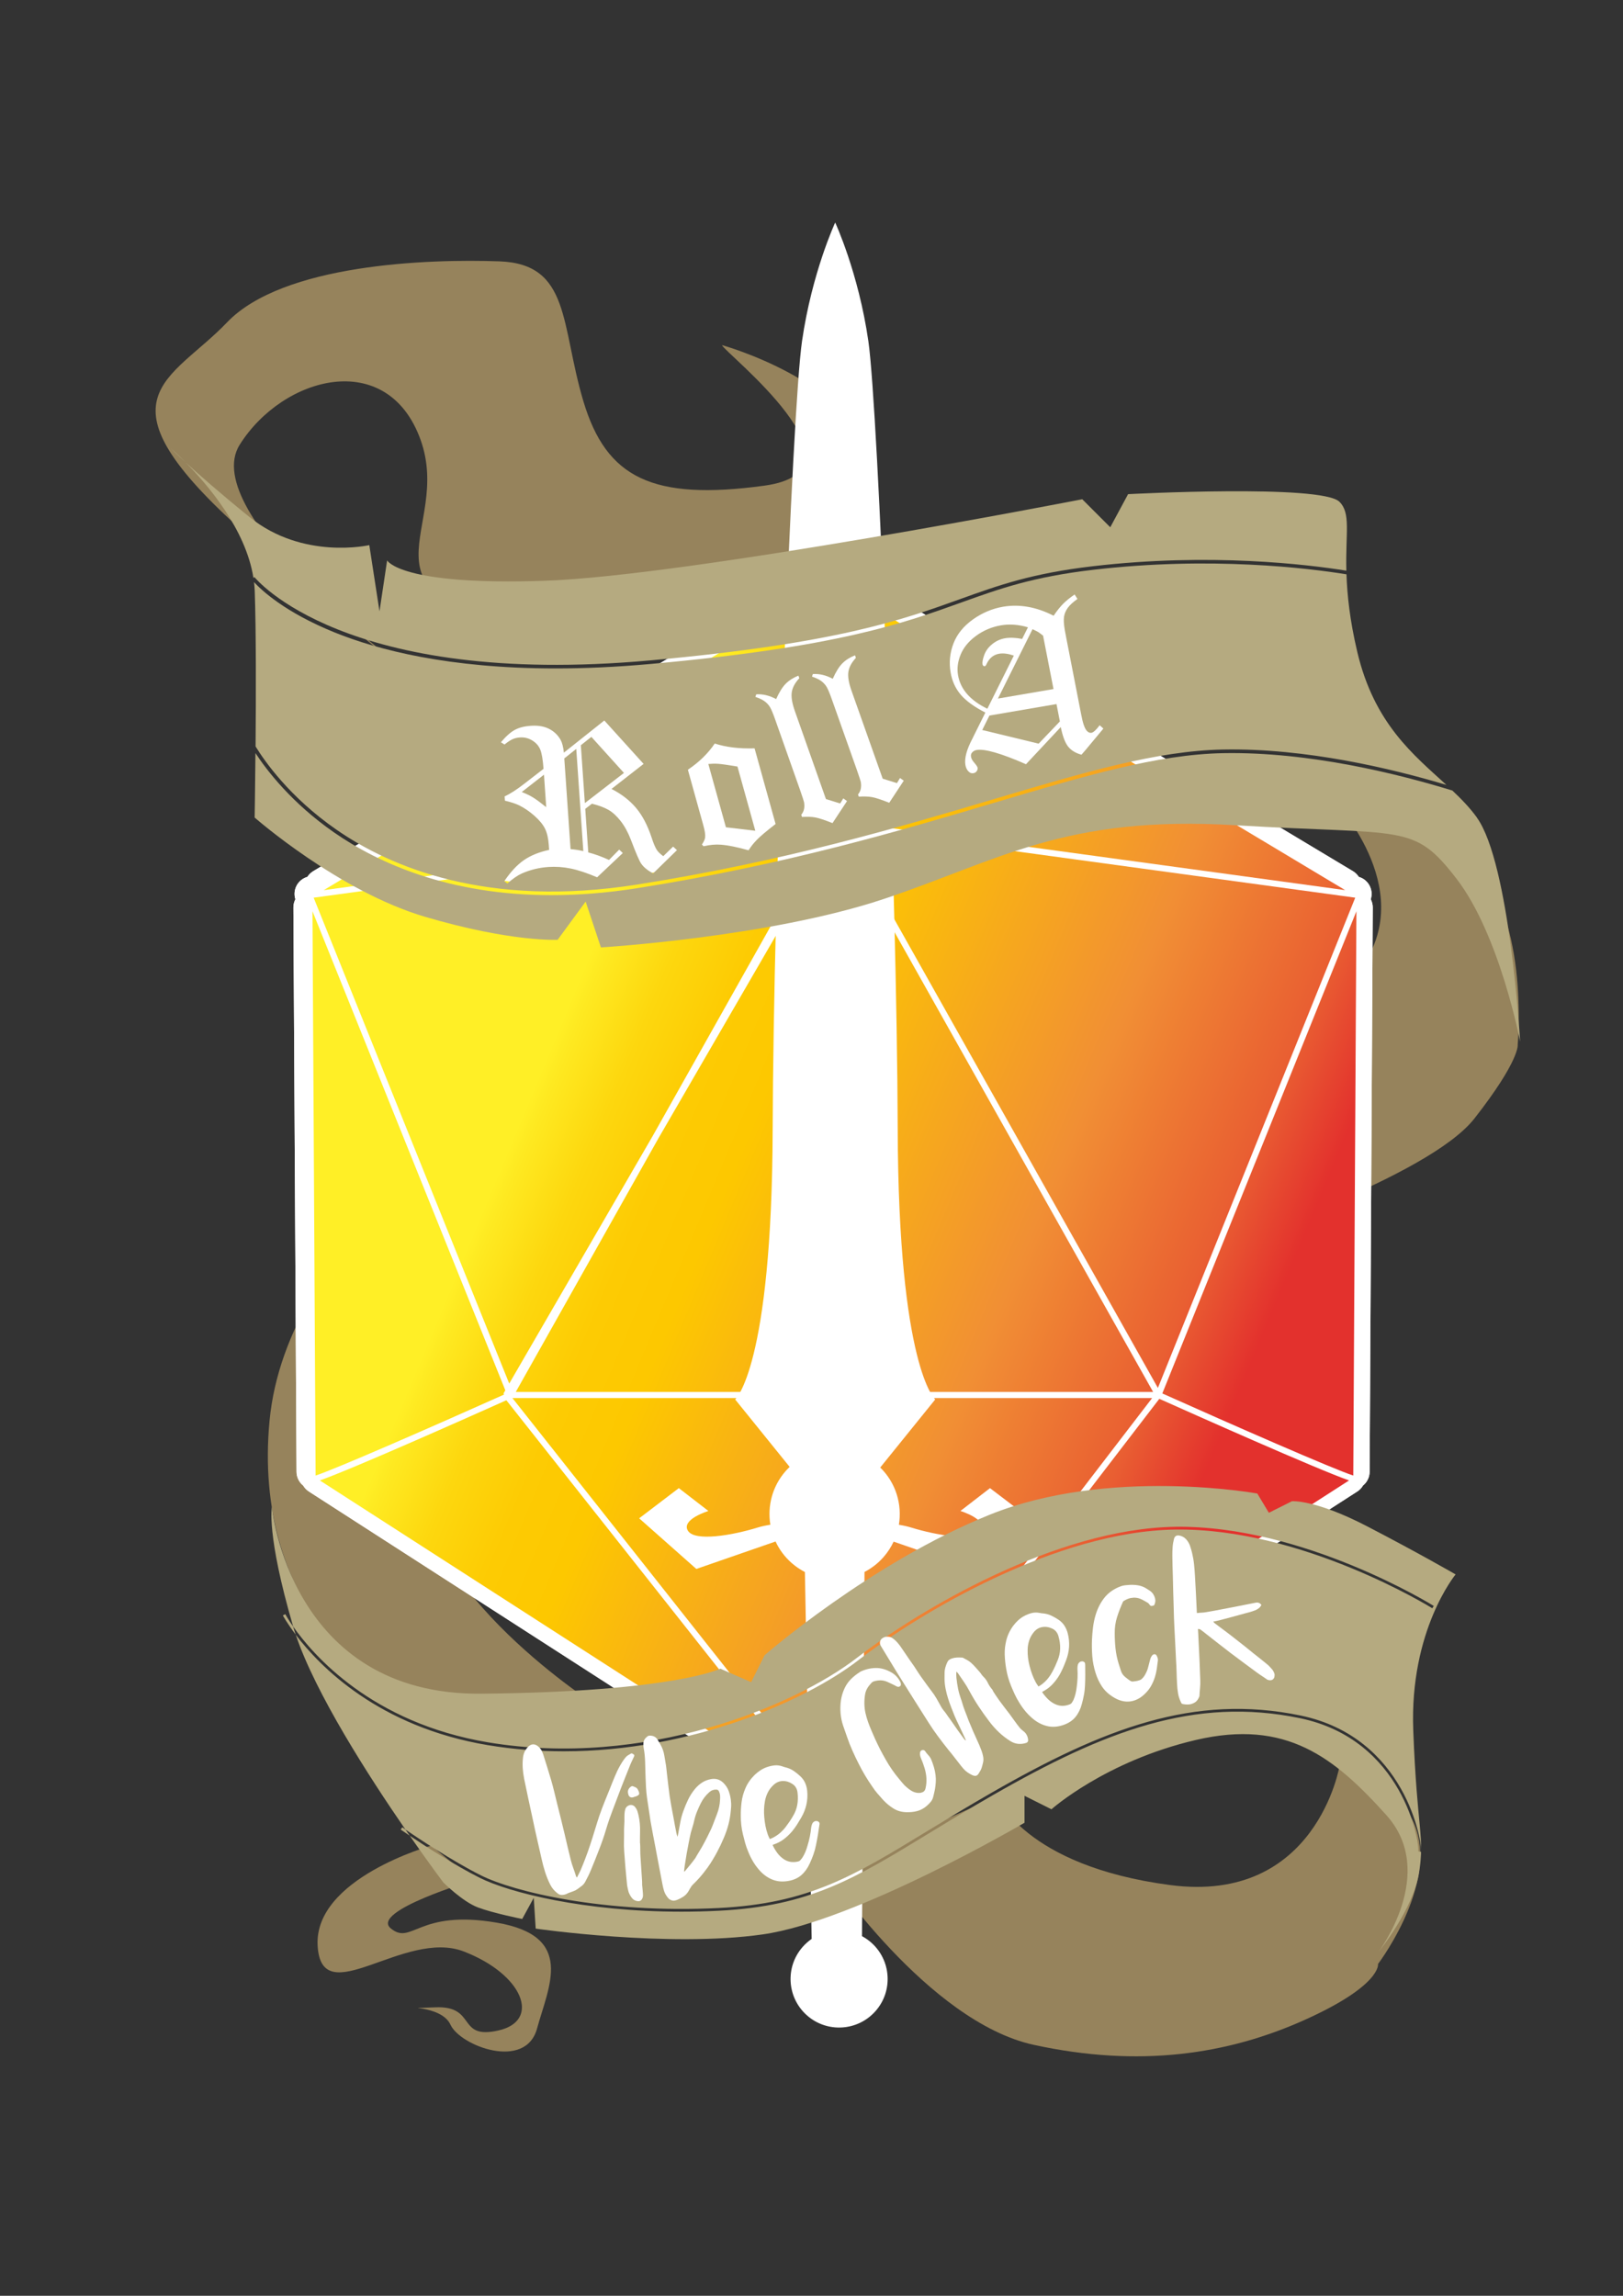 <?xml version="1.0" encoding="UTF-8"?>
<svg id="Ebene_1" data-name="Ebene 1" xmlns="http://www.w3.org/2000/svg" xmlns:xlink="http://www.w3.org/1999/xlink" viewBox="0 0 595.28 841.89">
  <rect x="0" y="0" width="595.28" height="841.89" fill="#333333" stroke="none"/>
  <defs>
    <style>
      .cls-1, .cls-2 {
        fill: #fff;
      }

      .cls-3 {
        fill: #96835c;
      }

      .cls-3, .cls-4, .cls-2, .cls-5 {
        stroke-width: 0px;
      }

      .cls-4 {
        fill: #b5aa80;
      }

      .cls-6 {
        clip-path: url(#clippath);
      }

      .cls-5 {
        fill: url(#Orange_Gelb);
      }
    </style>
    <clipPath id="clippath">
      <path class="cls-2" d="m306.52,668.37c-.67,0-1.32-.1-1.94-.3-.36.06-.72.09-1.09.09-1.21,0-2.43-.34-3.52-1.03l-186.68-120.18c-.88-.57-1.59-1.32-2.1-2.19-1.52-1.22-2.42-3.07-2.43-5.03l-1.15-206.93c0-1.09.26-2.12.73-3.03-.55-1.74-.35-3.64.57-5.23.85-1.46,2.23-2.52,3.83-2.98.53-.84,1.26-1.56,2.15-2.1l186.18-111.6c1.03-.62,2.18-.92,3.34-.92.38,0,.76.03,1.14.1.38-.07.76-.1,1.14-.1,1.16,0,2.31.31,3.34.92l186.18,111.6c.9.54,1.62,1.26,2.15,2.1,1.6.46,2.98,1.52,3.83,2.98.92,1.59,1.13,3.49.57,5.23.47.91.74,1.95.73,3.03l-1.15,206.93c-.01,1.96-.91,3.81-2.43,5.03-.51.87-1.22,1.63-2.1,2.19l-182.94,117.77c-.97.62-2.05.96-3.14,1.02l-.06.08c-1.22,1.59-3.1,2.53-5.11,2.54h-.05Z"/>
    </clipPath>
    <linearGradient id="Orange_Gelb" data-name="Orange, Gelb" x1="197.94" y1="393.9" x2="457.71" y2="502.6" gradientUnits="userSpaceOnUse">
      <stop offset="0" stop-color="#ffef26"/>
      <stop offset=".02" stop-color="#fee921"/>
      <stop offset=".1" stop-color="#fdd70e"/>
      <stop offset=".19" stop-color="#fdcb03"/>
      <stop offset=".28" stop-color="#fdc800"/>
      <stop offset=".67" stop-color="#f18f34"/>
      <stop offset=".89" stop-color="#e95f32"/>
      <stop offset="1" stop-color="#e3312d"/>
    </linearGradient>
  </defs>
  <path class="cls-3" d="m491.33,647.51s-8.47,50.82-62.12,43.76c-53.65-7.06-63.53-32.47-63.53-32.47l-62.12,27.53s36.77,55.06,75.59,63.53c38.82,8.47,71.23,3.53,99.46-9.18s26.82-20.47,26.82-20.47c0,0,26.82-35.29,9.88-57.18-16.94-21.88-24-15.53-24-15.53Z"/>
  <path class="cls-3" d="m216.74,624.1c-2.82-2.12-74.82-49.41-60-93.88s94.59-65.65,94.59-65.65l-68.47-57.88s-77.65,47.29-84,114.35,38.12,96.71,44.47,102.35c6.35,5.65,73.41.71,73.41.71Z"/>
  <path class="cls-3" d="m487.55,291.56s30.82,30.82,14.01,59.77c-16.81,28.95-100.87,41.09-100.87,41.09l49.5,63.51s73.78-24.28,90.59-45.76,15.88-27.08,15.88-27.08c0,0,4.67-50.43-18.68-68.18-23.35-17.74-50.43-23.35-50.43-23.35Z"/>
  <g>
    <path class="cls-1" d="m306.52,668.37c-.67,0-1.32-.1-1.94-.3-.36.06-.72.09-1.09.09-1.21,0-2.43-.34-3.52-1.03l-186.68-120.18c-.88-.57-1.59-1.32-2.1-2.19-1.52-1.22-2.42-3.07-2.43-5.03l-1.15-206.93c0-1.09.26-2.12.73-3.03-.55-1.74-.35-3.64.57-5.23.85-1.46,2.23-2.52,3.83-2.98.53-.84,1.26-1.56,2.15-2.1l186.18-111.6c1.03-.62,2.18-.92,3.34-.92.38,0,.76.03,1.14.1.38-.07.76-.1,1.14-.1,1.16,0,2.31.31,3.34.92l186.18,111.6c.9.54,1.62,1.26,2.15,2.1,1.6.46,2.98,1.52,3.83,2.98.92,1.59,1.13,3.49.57,5.23.47.91.74,1.95.73,3.03l-1.15,206.93c-.01,1.96-.91,3.81-2.43,5.03-.51.87-1.22,1.63-2.1,2.19l-182.94,117.77c-.97.62-2.05.96-3.14,1.02l-.06.08c-1.22,1.59-3.1,2.53-5.11,2.54h-.05Z"/>
    <g class="cls-6">
      <rect class="cls-2" x="107.61" y="206.92" width="0" height="461.45"/>
      <rect class="cls-2" x="107.61" y="206.92" width="1.99" height="461.45"/>
      <rect class="cls-2" x="109.6" y="206.92" width="1.99" height="461.45"/>
      <rect class="cls-2" x="111.58" y="206.92" width="1.99" height="461.45"/>
      <rect class="cls-2" x="113.57" y="206.92" width="1.99" height="461.45"/>
      <rect class="cls-2" x="115.56" y="206.92" width="1.99" height="461.45"/>
      <rect class="cls-2" x="117.54" y="206.92" width="1.99" height="461.45"/>
      <rect class="cls-2" x="119.53" y="206.92" width="1.99" height="461.45"/>
      <rect class="cls-2" x="121.51" y="206.92" width="1.99" height="461.45"/>
      <rect class="cls-2" x="123.5" y="206.92" width="1.99" height="461.45"/>
      <rect class="cls-2" x="125.49" y="206.92" width="1.99" height="461.45"/>
      <rect class="cls-2" x="127.47" y="206.92" width="1.99" height="461.45"/>
      <rect class="cls-2" x="129.46" y="206.92" width="1.99" height="461.45"/>
      <rect class="cls-2" x="131.44" y="206.92" width="1.99" height="461.45"/>
      <rect class="cls-2" x="133.43" y="206.92" width="1.99" height="461.45"/>
      <rect class="cls-2" x="135.41" y="206.92" width="1.99" height="461.45"/>
      <rect class="cls-2" x="137.4" y="206.92" width="1.99" height="461.45"/>
      <rect class="cls-2" x="139.39" y="206.92" width="1.99" height="461.45"/>
      <rect class="cls-2" x="141.37" y="206.92" width="1.99" height="461.45"/>
      <rect class="cls-2" x="143.36" y="206.92" width="1.99" height="461.45"/>
      <rect class="cls-2" x="145.34" y="206.92" width="1.99" height="461.45"/>
      <rect class="cls-2" x="147.33" y="206.92" width="1.99" height="461.45"/>
      <rect class="cls-2" x="149.31" y="206.92" width="1.99" height="461.45"/>
      <rect class="cls-2" x="151.3" y="206.92" width="1.99" height="461.45"/>
      <rect class="cls-2" x="153.29" y="206.92" width="1.99" height="461.45"/>
      <rect class="cls-2" x="155.27" y="206.92" width="1.99" height="461.45"/>
      <rect class="cls-2" x="157.26" y="206.92" width="1.99" height="461.45"/>
      <rect class="cls-2" x="159.24" y="206.92" width="1.99" height="461.45"/>
      <rect class="cls-2" x="161.23" y="206.92" width="1.99" height="461.45"/>
      <rect class="cls-2" x="163.22" y="206.92" width="1.99" height="461.45"/>
      <rect class="cls-2" x="165.2" y="206.92" width="1.99" height="461.45"/>
      <rect class="cls-2" x="167.19" y="206.92" width="1.99" height="461.45"/>
      <rect class="cls-2" x="169.17" y="206.92" width="1.99" height="461.45"/>
      <rect class="cls-2" x="171.16" y="206.92" width="1.99" height="461.45"/>
      <rect class="cls-2" x="173.14" y="206.92" width="1.99" height="461.45"/>
      <rect class="cls-2" x="175.13" y="206.92" width="1.99" height="461.45"/>
      <rect class="cls-2" x="177.12" y="206.92" width="1.99" height="461.45"/>
      <rect class="cls-2" x="179.1" y="206.92" width="1.99" height="461.45"/>
      <rect class="cls-2" x="181.09" y="206.92" width="1.99" height="461.45"/>
      <rect class="cls-2" x="183.07" y="206.92" width="1.99" height="461.45"/>
      <rect class="cls-2" x="185.06" y="206.92" width="1.99" height="461.45"/>
      <rect class="cls-2" x="187.04" y="206.92" width="1.99" height="461.45"/>
      <rect class="cls-2" x="189.03" y="206.92" width="1.99" height="461.45"/>
      <rect class="cls-2" x="191.02" y="206.92" width="1.99" height="461.45"/>
      <rect class="cls-2" x="193" y="206.92" width="1.99" height="461.45"/>
      <rect class="cls-2" x="194.99" y="206.92" width="1.99" height="461.45"/>
      <rect class="cls-2" x="196.97" y="206.92" width="1.99" height="461.45"/>
      <rect class="cls-2" x="198.96" y="206.92" width="1.99" height="461.45"/>
      <rect class="cls-2" x="200.94" y="206.92" width="1.99" height="461.45"/>
      <rect class="cls-2" x="202.93" y="206.92" width="1.99" height="461.45"/>
      <rect class="cls-2" x="204.92" y="206.92" width="1.99" height="461.45"/>
      <rect class="cls-2" x="206.9" y="206.92" width="1.99" height="461.45"/>
      <rect class="cls-2" x="208.89" y="206.92" width="1.99" height="461.45"/>
      <rect class="cls-2" x="210.87" y="206.92" width="1.99" height="461.45"/>
      <rect class="cls-2" x="212.86" y="206.92" width="1.99" height="461.45"/>
      <rect class="cls-2" x="214.85" y="206.92" width="1.99" height="461.45"/>
      <rect class="cls-2" x="216.83" y="206.92" width="1.99" height="461.45"/>
      <rect class="cls-2" x="218.82" y="206.92" width="2.02" height="461.45"/>
      <rect class="cls-2" x="220.84" y="206.92" width="2.02" height="461.45"/>
      <rect class="cls-2" x="222.86" y="206.92" width="2.02" height="461.45"/>
      <rect class="cls-2" x="224.87" y="206.92" width="2.02" height="461.45"/>
      <rect class="cls-2" x="226.89" y="206.92" width="2.02" height="461.45"/>
      <rect class="cls-2" x="228.91" y="206.92" width="2.02" height="461.45"/>
      <rect class="cls-2" x="230.93" y="206.92" width="2.02" height="461.45"/>
      <rect class="cls-2" x="232.95" y="206.92" width="2.02" height="461.45"/>
      <rect class="cls-2" x="234.97" y="206.92" width="2.02" height="461.45"/>
      <rect class="cls-2" x="236.99" y="206.92" width="2.02" height="461.45"/>
      <rect class="cls-2" x="239.01" y="206.92" width="2.02" height="461.45"/>
      <rect class="cls-2" x="241.03" y="206.92" width="2.02" height="461.45"/>
      <rect class="cls-2" x="243.05" y="206.92" width="2.02" height="461.45"/>
      <rect class="cls-2" x="245.07" y="206.92" width="2.02" height="461.45"/>
      <rect class="cls-2" x="247.09" y="206.92" width="2.02" height="461.45"/>
      <rect class="cls-2" x="249.11" y="206.92" width="2.02" height="461.45"/>
      <rect class="cls-2" x="251.12" y="206.92" width="2.02" height="461.45"/>
      <rect class="cls-2" x="253.14" y="206.92" width="2.02" height="461.45"/>
      <rect class="cls-2" x="255.16" y="206.92" width="2.02" height="461.45"/>
      <rect class="cls-2" x="257.18" y="206.92" width="2.02" height="461.45"/>
      <rect class="cls-2" x="259.2" y="206.92" width="2.02" height="461.45"/>
      <rect class="cls-2" x="261.22" y="206.92" width="2.02" height="461.45"/>
      <rect class="cls-2" x="263.24" y="206.92" width="2.02" height="461.45"/>
      <rect class="cls-2" x="265.26" y="206.92" width="2.02" height="461.45"/>
      <rect class="cls-2" x="267.28" y="206.92" width="2.02" height="461.45"/>
      <rect class="cls-2" x="269.3" y="206.92" width="2.02" height="461.45"/>
      <rect class="cls-2" x="271.32" y="206.92" width="2.02" height="461.45"/>
      <rect class="cls-2" x="273.34" y="206.92" width="2.02" height="461.45"/>
      <rect class="cls-2" x="275.36" y="206.92" width="2.02" height="461.45"/>
      <rect class="cls-2" x="277.37" y="206.92" width="2.02" height="461.45"/>
      <rect class="cls-2" x="279.39" y="206.92" width="2.02" height="461.45"/>
      <rect class="cls-2" x="281.41" y="206.92" width="2.02" height="461.45"/>
      <rect class="cls-2" x="283.43" y="206.92" width="2.02" height="461.45"/>
      <rect class="cls-2" x="285.45" y="206.92" width="2.02" height="461.45"/>
      <rect class="cls-2" x="287.47" y="206.92" width="2.02" height="461.45"/>
      <rect class="cls-2" x="289.49" y="206.92" width="2.02" height="461.45"/>
      <rect class="cls-2" x="291.51" y="206.92" width="2.02" height="461.45"/>
      <rect class="cls-2" x="293.53" y="206.92" width="2.02" height="461.45"/>
      <rect class="cls-2" x="295.55" y="206.92" width="2.02" height="461.45"/>
      <rect class="cls-2" x="297.57" y="206.92" width="2.02" height="461.45"/>
      <rect class="cls-2" x="299.59" y="206.92" width="2.02" height="461.45"/>
      <rect class="cls-2" x="301.6" y="206.92" width="2.02" height="461.45"/>
      <rect class="cls-2" x="303.62" y="206.92" width="2.02" height="461.45"/>
      <rect class="cls-2" x="305.64" y="206.92" width="2.02" height="461.45"/>
      <rect class="cls-2" x="307.66" y="206.92" width="2.02" height="461.45"/>
      <rect class="cls-2" x="309.68" y="206.92" width="2.02" height="461.45"/>
      <rect class="cls-2" x="311.7" y="206.92" width="2.02" height="461.45"/>
      <rect class="cls-2" x="313.72" y="206.92" width="2.02" height="461.45"/>
      <rect class="cls-2" x="315.74" y="206.92" width="2.02" height="461.45"/>
      <rect class="cls-2" x="317.76" y="206.92" width="2.02" height="461.45"/>
      <rect class="cls-2" x="319.78" y="206.92" width="2.02" height="461.45"/>
      <rect class="cls-2" x="321.8" y="206.92" width="2.02" height="461.45"/>
      <rect class="cls-2" x="323.82" y="206.92" width="2.02" height="461.45"/>
      <rect class="cls-2" x="325.84" y="206.92" width="2.02" height="461.45"/>
      <rect class="cls-2" x="327.85" y="206.92" width="2.02" height="461.45"/>
      <rect class="cls-2" x="329.87" y="206.92" width="2.02" height="461.45"/>
      <rect class="cls-2" x="331.89" y="206.92" width="2.02" height="461.45"/>
      <rect class="cls-2" x="333.91" y="206.92" width="2.02" height="461.45"/>
      <rect class="cls-2" x="335.93" y="206.92" width="2.02" height="461.45"/>
      <rect class="cls-2" x="337.95" y="206.92" width="2.02" height="461.45"/>
      <rect class="cls-2" x="339.97" y="206.92" width="2.02" height="461.45"/>
      <rect class="cls-2" x="341.99" y="206.92" width="2.02" height="461.45"/>
      <rect class="cls-2" x="344.01" y="206.92" width="2.02" height="461.45"/>
      <rect class="cls-2" x="346.03" y="206.92" width="2.02" height="461.45"/>
      <rect class="cls-2" x="348.05" y="206.92" width="2.02" height="461.45"/>
      <rect class="cls-2" x="350.07" y="206.92" width="2.02" height="461.45"/>
      <rect class="cls-2" x="352.09" y="206.92" width="2.02" height="461.45"/>
      <rect class="cls-2" x="354.1" y="206.92" width="2.02" height="461.45"/>
      <rect class="cls-2" x="356.12" y="206.92" width="2.02" height="461.45"/>
      <rect class="cls-2" x="358.14" y="206.92" width="2.02" height="461.45"/>
      <rect class="cls-2" x="360.16" y="206.92" width="2.02" height="461.45"/>
      <rect class="cls-2" x="362.18" y="206.92" width="2.02" height="461.45"/>
      <rect class="cls-2" x="364.2" y="206.92" width="2.02" height="461.45"/>
      <rect class="cls-2" x="366.22" y="206.92" width="2.02" height="461.45"/>
      <rect class="cls-2" x="368.24" y="206.92" width="2.02" height="461.45"/>
      <rect class="cls-2" x="370.26" y="206.92" width="2.02" height="461.45"/>
      <rect class="cls-2" x="372.28" y="206.92" width="1.58" height="461.45"/>
      <rect class="cls-2" x="373.85" y="206.92" width="1.58" height="461.45"/>
      <rect class="cls-2" x="375.43" y="206.92" width="1.58" height="461.45"/>
      <rect class="cls-2" x="377.01" y="206.92" width="1.58" height="461.45"/>
      <rect class="cls-2" x="378.59" y="206.92" width="1.58" height="461.45"/>
      <rect class="cls-2" x="380.16" y="206.92" width="1.58" height="461.45"/>
      <rect class="cls-2" x="381.74" y="206.92" width="1.58" height="461.45"/>
      <rect class="cls-2" x="383.32" y="206.92" width="1.58" height="461.45"/>
      <rect class="cls-2" x="384.89" y="206.92" width="1.58" height="461.45"/>
      <rect class="cls-2" x="386.47" y="206.92" width="1.58" height="461.45"/>
      <rect class="cls-2" x="388.05" y="206.92" width="1.58" height="461.45"/>
      <rect class="cls-2" x="389.63" y="206.92" width="1.58" height="461.45"/>
      <rect class="cls-2" x="391.2" y="206.92" width="1.58" height="461.45"/>
      <rect class="cls-2" x="392.78" y="206.92" width="1.58" height="461.45"/>
      <rect class="cls-2" x="394.36" y="206.92" width="1.58" height="461.45"/>
      <rect class="cls-2" x="395.93" y="206.92" width="1.58" height="461.45"/>
      <rect class="cls-2" x="397.51" y="206.92" width="1.58" height="461.45"/>
      <rect class="cls-2" x="399.09" y="206.92" width="1.58" height="461.45"/>
      <rect class="cls-2" x="400.66" y="206.92" width="1.58" height="461.45"/>
      <rect class="cls-2" x="402.24" y="206.92" width="1.58" height="461.45"/>
      <rect class="cls-2" x="403.82" y="206.92" width="1.58" height="461.45"/>
      <rect class="cls-2" x="405.4" y="206.92" width="1.58" height="461.45"/>
      <rect class="cls-2" x="406.97" y="206.92" width="1.58" height="461.45"/>
      <rect class="cls-2" x="408.55" y="206.92" width="1.58" height="461.45"/>
      <rect class="cls-2" x="410.13" y="206.92" width="1.58" height="461.45"/>
      <rect class="cls-2" x="411.7" y="206.92" width="1.58" height="461.45"/>
      <rect class="cls-2" x="413.28" y="206.92" width="1.58" height="461.45"/>
      <rect class="cls-2" x="414.86" y="206.92" width="1.58" height="461.45"/>
      <rect class="cls-2" x="416.44" y="206.92" width="1.58" height="461.45"/>
      <rect class="cls-2" x="418.01" y="206.92" width="1.58" height="461.45"/>
      <rect class="cls-2" x="419.59" y="206.92" width="1.58" height="461.45"/>
      <rect class="cls-2" x="421.17" y="206.92" width="1.58" height="461.45"/>
      <rect class="cls-2" x="422.74" y="206.92" width="1.58" height="461.45"/>
      <rect class="cls-2" x="424.32" y="206.92" width="1.58" height="461.45"/>
      <rect class="cls-2" x="425.9" y="206.92" width="1.58" height="461.45"/>
      <rect class="cls-2" x="427.47" y="206.92" width="1.58" height="461.45"/>
      <rect class="cls-2" x="429.05" y="206.92" width="1.58" height="461.45"/>
      <rect class="cls-2" x="430.63" y="206.92" width="1.58" height="461.45"/>
      <rect class="cls-2" x="432.21" y="206.92" width="1.58" height="461.45"/>
      <rect class="cls-2" x="433.78" y="206.92" width="1.58" height="461.45"/>
      <rect class="cls-2" x="435.36" y="206.92" width="1.58" height="461.45"/>
      <rect class="cls-2" x="436.94" y="206.92" width="1.58" height="461.45"/>
      <rect class="cls-2" x="438.51" y="206.92" width="1.58" height="461.45"/>
      <rect class="cls-2" x="440.09" y="206.92" width="1.58" height="461.45"/>
      <rect class="cls-2" x="441.67" y="206.92" width="1.58" height="461.45"/>
      <rect class="cls-2" x="443.25" y="206.92" width="1.58" height="461.45"/>
      <rect class="cls-2" x="444.82" y="206.92" width="1.58" height="461.45"/>
      <rect class="cls-2" x="446.4" y="206.92" width="1.58" height="461.45"/>
      <rect class="cls-2" x="447.98" y="206.92" width="1.58" height="461.45"/>
      <rect class="cls-2" x="449.55" y="206.92" width="1.58" height="461.45"/>
      <rect class="cls-2" x="451.13" y="206.92" width="1.58" height="461.45"/>
      <rect class="cls-2" x="452.71" y="206.92" width="1.58" height="461.45"/>
      <rect class="cls-2" x="454.29" y="206.92" width="1.58" height="461.45"/>
      <rect class="cls-2" x="455.86" y="206.92" width="1.58" height="461.45"/>
      <rect class="cls-2" x="457.44" y="206.92" width="1.58" height="461.45"/>
      <rect class="cls-2" x="459.02" y="206.92" width=".99" height="461.45"/>
      <rect class="cls-2" x="460" y="206.92" width=".99" height="461.45"/>
      <rect class="cls-2" x="460.99" y="206.92" width=".99" height="461.45"/>
      <rect class="cls-2" x="461.98" y="206.92" width=".99" height="461.45"/>
      <rect class="cls-2" x="462.97" y="206.92" width=".99" height="461.45"/>
      <rect class="cls-2" x="463.96" y="206.92" width=".99" height="461.45"/>
      <rect class="cls-2" x="464.95" y="206.92" width=".99" height="461.45"/>
      <rect class="cls-2" x="465.94" y="206.92" width=".99" height="461.45"/>
      <rect class="cls-2" x="466.92" y="206.92" width=".99" height="461.45"/>
      <rect class="cls-2" x="467.91" y="206.92" width=".99" height="461.45"/>
      <rect class="cls-2" x="468.9" y="206.92" width=".99" height="461.45"/>
      <rect class="cls-2" x="469.89" y="206.92" width=".99" height="461.45"/>
      <rect class="cls-2" x="470.88" y="206.92" width=".99" height="461.45"/>
      <rect class="cls-2" x="471.87" y="206.92" width=".99" height="461.45"/>
      <rect class="cls-2" x="472.85" y="206.92" width=".99" height="461.45"/>
      <rect class="cls-2" x="473.84" y="206.92" width=".99" height="461.45"/>
      <rect class="cls-2" x="474.83" y="206.92" width=".99" height="461.45"/>
      <rect class="cls-2" x="475.82" y="206.92" width=".99" height="461.45"/>
      <rect class="cls-2" x="476.81" y="206.92" width=".99" height="461.45"/>
      <rect class="cls-2" x="477.8" y="206.92" width=".99" height="461.45"/>
      <rect class="cls-2" x="478.79" y="206.92" width=".99" height="461.45"/>
      <rect class="cls-2" x="479.77" y="206.92" width=".99" height="461.45"/>
      <rect class="cls-2" x="480.76" y="206.92" width=".99" height="461.45"/>
      <rect class="cls-2" x="481.75" y="206.92" width=".99" height="461.45"/>
      <rect class="cls-2" x="482.74" y="206.92" width=".99" height="461.45"/>
      <rect class="cls-2" x="483.73" y="206.92" width=".99" height="461.45"/>
      <rect class="cls-2" x="484.72" y="206.92" width=".99" height="461.45"/>
      <rect class="cls-2" x="485.71" y="206.92" width=".99" height="461.45"/>
      <rect class="cls-2" x="486.69" y="206.92" width=".99" height="461.45"/>
      <rect class="cls-2" x="487.68" y="206.92" width=".99" height="461.45"/>
      <rect class="cls-2" x="488.67" y="206.92" width=".99" height="461.45"/>
      <rect class="cls-2" x="489.66" y="206.92" width=".99" height="461.45"/>
      <rect class="cls-2" x="490.65" y="206.92" width=".99" height="461.45"/>
      <rect class="cls-2" x="491.64" y="206.92" width=".99" height="461.45"/>
      <rect class="cls-2" x="492.62" y="206.92" width=".99" height="461.45"/>
      <rect class="cls-2" x="493.61" y="206.92" width=".99" height="461.45"/>
      <rect class="cls-2" x="494.6" y="206.92" width=".99" height="461.45"/>
      <rect class="cls-2" x="495.59" y="206.92" width=".99" height="461.45"/>
      <rect class="cls-2" x="496.58" y="206.92" width=".99" height="461.45"/>
      <rect class="cls-2" x="497.57" y="206.92" width=".99" height="461.45"/>
      <rect class="cls-2" x="498.56" y="206.92" width=".99" height="461.45"/>
      <rect class="cls-2" x="499.54" y="206.92" width=".99" height="461.45"/>
      <rect class="cls-2" x="500.53" y="206.92" width=".99" height="461.45"/>
      <rect class="cls-2" x="501.52" y="206.92" width=".99" height="461.45"/>
      <rect class="cls-2" x="502.51" y="206.92" width=".99" height="461.45"/>
      <rect class="cls-2" x="503.5" y="206.92" width="0" height="461.45"/>
    </g>
  </g>
  <path class="cls-3" d="m264.81,126.57c.93,2.8,56.62,45.93,15.53,51.53-41.09,5.6-57.94-2.87-66.35-30.89-8.41-28.02-4.67-50.43-30.82-51.37s-79.38.93-99.93,22.41c-20.55,21.48-48.56,27.08,3.74,74.71,52.3,47.63,63.51,54.17,63.51,54.17,0,0-78.45-58.84-62.57-84.05,15.88-25.22,54.17-35.49,66.31-1.87s-28.02,56.97,42.03,69.11c70.05,12.14,127.46-34.45,121.86-62.47-5.6-28.02-53.29-41.29-53.29-41.29Z"/>
  <path class="cls-5" d="m115.76,541.09l-1.15-206.93,36.55,90.79,34.18,84.89-.68,1.17.22.39c-25.44,11.39-61.8,27.33-69.12,29.7Zm306.82-28.4h-234.63l119.06,150.58,115.56-150.58Zm-115.56-208.33l-65.56,113.13-52.29,92.95h233.77l-115.92-206.08Zm40.97,68.25l76.7,136.36,72.38-179.78-102.62-14.02-85.33-11.66,38.87,69.1Zm-161.22,134.76l52.74-91,63.48-112.86-85.33,11.66-102.62,14.02,71.73,178.17Zm238.44,5.59l-113.35,147.7,182.94-117.77c-11.9-4.17-57.74-24.63-69.59-29.93Zm-307.9,29.93l186.68,120.18-118.27-149.58c-13.44,6.02-56.88,25.37-68.41,29.4Zm251.54-233.48l124.52,17.01-186.18-111.6c.11,12.58.85,77.54.95,86.29l60.7,8.29Zm92.1,115.54l-34.64,86.04c25.47,11.41,62.63,27.72,70.04,30.11l1.15-206.93-36.55,90.79Zm-217.69-115.54l60.7-8.29c.1-8.75.84-73.71.95-86.29l-186.18,111.6,124.52-17.01Z"/>
  <path class="cls-2" d="m324.05,571c1.54-1.75,2.77-3.66,3.71-5.67l28.93,10.02,20.97-18.57-14.55-11.07-10.85,8.38s10.04,3.05,7.54,7.21c-2.5,4.16-16.51,1.67-25.61-1.14-1.35-.42-2.88-.75-4.5-1.01,1.24-7.47-1.09-15.38-6.84-21l20.17-24.96s-13.5-11.52-13.76-99.24c-.26-87.72-7.13-263.67-10.76-288.82s-12.17-43.52-12.17-43.52c0,0-8.54,18.36-12.17,43.52-3.63,25.16-10.5,201.11-10.76,288.82-.26,87.72-13.76,99.24-13.76,99.24l19.99,24.74c-.5.48-.98.97-1.45,1.5-4.93,5.6-6.76,12.87-5.63,19.7-1.68.26-3.26.6-4.65,1.03-9.1,2.81-23.11,5.3-25.61,1.14-2.5-4.16,7.54-7.21,7.54-7.21l-10.85-8.38-14.55,11.07,20.97,18.57,29.06-10.07c1.35,2.92,3.31,5.61,5.88,7.87,1.52,1.34,3.16,2.44,4.88,3.33l2.48,134.54c-1.19.82-2.3,1.79-3.3,2.93-6.5,7.38-5.78,18.63,1.6,25.13,7.38,6.5,18.63,5.78,25.13-1.6,6.5-7.38,5.78-18.63-1.6-25.13-1.05-.93-2.19-1.7-3.37-2.34l.92-133.56c2.57-1.33,4.94-3.14,6.97-5.44Z"/>
  <path class="cls-3" d="m158.15,676.81s-43.06,12-41.65,36.71c1.41,24.71,31.76-6.35,53.65,2.12s28.24,25.41,12.71,28.94-7.76-9.18-23.29-8.47c-15.53.71,2.12-1.41,5.65,6.35s27.53,16.94,31.76,1.41c4.24-15.53,14.12-33.88-14.82-38.82-28.94-4.94-31.06,8.47-38.82,2.12-7.76-6.35,30.35-17.65,30.35-17.65l-15.53-12.71Z"/>
  <g>
    <path class="cls-4" d="m533.86,577.34s-13.41-7.76-32.47-17.65-27.53-9.18-27.53-9.18l-8.47,4.24-4.24-7.06s-54.35-9.88-98.12,7.76c-43.76,17.65-82.59,51.53-82.59,51.53l-4.94,9.88-11.29-4.94s-16.94,8.47-87.53,9.18c-70.59.71-76.94-68.47-76.94-68.47,0,0-2.12,9.88,7.76,43.76,0,.03.02.06.03.08,7.24,10.35,28.76,35.35,71.57,42.48,57.32,9.55,112.22-13.28,135.14-30.96,22.76-17.56,72.97-47.45,116.77-48.1,46.89-.68,94.39,28.72,94.86,29.02l-.53.85c-.47-.29-47.7-29.53-94.32-28.86-43.54.65-93.51,30.41-116.17,47.9-19.3,14.89-61.16,33.42-108.09,33.42-9.13,0-18.44-.7-27.82-2.26-40.13-6.69-61.73-28.96-70.47-40.49,7.25,21.56,26.75,51.88,40.24,71.45,3.94,2.69,17.13,11.52,27.72,16.81,11.96,5.98,45.07,14.09,87.28,11.95,32.93-1.67,49.3-11.66,76.41-28.21,6.9-4.21,14.72-8.98,23.61-14.08,40.93-23.49,74.16-36.41,113.29-28.29,38.57,8,44.71,46.64,44.16,49.98l-.99-.16c.54-3.26-5.52-40.98-43.37-48.84-38.82-8.05-71.86,4.81-112.59,28.18-8.87,5.09-16.69,9.86-23.58,14.07-27.24,16.63-43.69,26.66-76.88,28.35-4.74.24-9.37.35-13.87.35-35.72,0-63.21-7.05-73.91-12.41-9.17-4.59-20.28-11.81-25.7-15.44,7.17,10.31,12.29,17.11,12.29,17.11,0,0,7.06,7.06,12.71,9.18,5.65,2.12,16.24,4.24,16.24,4.24l4.24-7.76.71,11.29s48.71,7.06,83.29,2.12c34.59-4.94,96-40.94,96-40.94v-9.88l9.88,4.94s19.76-17.65,52.94-25.41c33.18-7.76,50.82,6.35,69.88,27.53,19.06,21.18-2.82,50.12-2.82,50.12,0,0,12.71-15.53,14.82-28.94,2.12-13.41-.71-15.53-2.12-52.24-1.41-36.71,15.53-57.18,15.53-57.18Z"/>
    <path class="cls-4" d="m104.64,591.93l-.89.46c.05.1,1.55,2.88,4.71,7.06-.34-1.01-.66-2.01-.94-2.98-1.92-2.74-2.85-4.47-2.89-4.55Z"/>
    <path class="cls-4" d="m147.54,670.1l-.57.82s1.28.89,3.3,2.24c-.51-.74-1.04-1.49-1.57-2.27-.73-.49-1.14-.78-1.16-.8Z"/>
  </g>
  <g>
    <path class="cls-2" d="m211.61,688.52c.25-.51.48-.99.71-1.42.22-.43.44-.87.65-1.31.57-1.35,1.12-2.71,1.65-4.1.33-.89.66-1.77.98-2.64.32-.88.62-1.76.9-2.66.59-1.76,1.14-3.52,1.67-5.28.53-1.76,1.09-3.51,1.67-5.28.31-.92.64-1.81.97-2.69.33-.87.68-1.77,1.05-2.68.63-1.5,1.23-3.01,1.82-4.5.58-1.5,1.19-3,1.82-4.5.55-1.35,1.17-2.65,1.87-3.89.31-.56.65-1.11,1.01-1.67.36-.55.75-1.07,1.16-1.56.24-.27.51-.49.83-.68.32-.18.65-.37.98-.57.21-.13.4-.14.57-.03.16.11.32.2.47.28.17.11.26.25.25.41-.01.16-.06.34-.15.52-.29.59-.57,1.18-.84,1.78-.28.59-.53,1.19-.76,1.79-.51,1.28-1.02,2.55-1.53,3.83-.51,1.28-1.02,2.56-1.53,3.87-.73,1.96-1.46,3.9-2.2,5.81-.74,1.92-1.45,3.86-2.16,5.82-.42,1.21-.8,2.42-1.17,3.65-.36,1.23-.75,2.45-1.17,3.65-.21.6-.42,1.21-.65,1.83-.22.62-.45,1.22-.69,1.82-.51,1.28-1.01,2.55-1.5,3.83-.5,1.28-1.01,2.54-1.54,3.78-.31.75-.65,1.49-1,2.21-.35.72-.72,1.44-1.11,2.15-.32.59-.73,1.07-1.23,1.46-.5.39-1.02.78-1.56,1.16-.5.36-1.03.64-1.59.83s-1.11.39-1.67.6c-.15.09-.32.16-.49.23-.18.07-.34.15-.49.23-.59.21-1.14.31-1.67.29-.52-.01-1.03-.23-1.52-.64-.54-.42-1.02-.88-1.44-1.37s-.79-1.05-1.11-1.65c-.78-1.54-1.43-3.11-1.94-4.73s-.96-3.27-1.32-4.97c-.53-2.38-1.07-4.75-1.61-7.09-.54-2.34-1.06-4.72-1.56-7.12-.54-2.49-1.08-4.97-1.61-7.44-.53-2.47-1.05-4.96-1.57-7.48-.26-1.31-.44-2.63-.53-3.95s-.06-2.65.1-4.01c.17-1.38.7-2.59,1.61-3.6.68-.8,1.42-1.19,2.22-1.16.8.03,1.57.47,2.32,1.31.31.33.55.7.74,1.11s.35.83.51,1.24c.5,1.57.99,3.13,1.47,4.68.49,1.55.96,3.12,1.43,4.71.41,1.42.79,2.84,1.13,4.25.34,1.41.69,2.84,1.04,4.28.47,1.9.94,3.78,1.41,5.62.47,1.85.92,3.72,1.36,5.62.38,1.61.75,3.21,1.12,4.81.37,1.6.76,3.19,1.17,4.78.25,1.01.56,2,.92,2.97.36.97.69,1.96,1,2.98.02.06.05.11.1.16.05.05.11.15.2.3Z"/>
    <path class="cls-2" d="m235.51,691.06c.08.71.14,1.38.19,2.01.05.55.09,1.07.12,1.56.02.49,0,.83-.05,1.03-.14.52-.36.91-.66,1.19-.3.27-.71.38-1.23.32-.79-.11-1.41-.41-1.86-.89-.45-.48-.82-1.04-1.12-1.67-.22-.41-.37-.81-.45-1.19-.08-.36-.16-.7-.24-1.03s-.15-.67-.2-1.03c-.13-1.45-.27-2.88-.41-4.31-.14-1.42-.27-2.86-.37-4.31-.1-1.29-.2-2.56-.29-3.81s-.12-2.54-.08-3.85c.03-.74.04-1.48.03-2.21-.01-.74-.01-1.48,0-2.21.03-.46.05-.92.07-1.37.02-.45.04-.91.07-1.37,0-.46,0-.92-.01-1.35s0-.89.03-1.35c.03-.55.11-1.09.25-1.64.17-.66.56-1.14,1.18-1.45.62-.31,1.22-.32,1.82-.01.22.11.4.25.55.43.15.18.29.36.43.56.24.38.43.78.55,1.19.12.41.23.83.34,1.27.24,1.04.41,2.07.5,3.1.09,1.03.12,2.06.09,3.1-.03.71-.04,1.4-.03,2.07,0,.67.01,1.36,0,2.07h.04c.05.82.07,1.63.07,2.44,0,.81.02,1.62.07,2.44l.57,8.61c.03.3.04.58.04.84,0,.26,0,.54,0,.84Zm-3-32.08c-.17.08-.36.14-.58.16-.22.03-.43,0-.63-.06-.21-.07-.4-.22-.57-.45-.18-.23-.3-.58-.38-1.05-.08-.46-.06-.85.07-1.17.12-.31.28-.58.48-.8.22-.25.49-.45.82-.61.08-.05.27-.03.55.08.29.11.58.24.88.37.33.14.62.45.88.95.26.49.4.93.42,1.31,0,.19-.06.35-.19.47-.12.12-.29.24-.49.35-.21.11-.42.2-.64.26-.22.07-.42.13-.62.18Z"/>
    <path class="cls-2" d="m248.53,673.5c.06-.23.1-.43.13-.61.03-.18.07-.36.1-.53.25-1.38.51-2.75.76-4.13.25-1.38.62-2.73,1.1-4.05.52-1.46,1.1-2.87,1.76-4.23.65-1.36,1.47-2.64,2.46-3.86.77-.94,1.64-1.73,2.61-2.37.97-.64,2.06-1.07,3.28-1.29,1.88-.36,3.49.17,4.81,1.59.79.84,1.36,1.76,1.72,2.75.36.99.62,2.04.78,3.15.13.92.17,1.84.11,2.75s-.15,1.82-.26,2.71c-.22,1.68-.57,3.31-1.06,4.91-.49,1.6-1.09,3.15-1.79,4.67-.18.35-.34.71-.49,1.09-.15.38-.32.72-.5,1.05-.18.35-.36.71-.54,1.07-.18.37-.36.72-.54,1.07-.18.35-.37.7-.58,1.06-.21.35-.41.71-.62,1.06-.21.35-.41.7-.62,1.04-.21.34-.42.67-.63,1-.24.33-.47.67-.69,1.01-.22.34-.46.68-.73,1.01-.76,1.05-1.56,2.05-2.4,3-.84.95-1.73,1.88-2.67,2.79-.2.19-.37.41-.52.66-.15.25-.31.5-.47.74-.11.21-.23.41-.34.62-.11.21-.24.41-.38.62-.47.69-1.04,1.25-1.7,1.68-.67.44-1.38.81-2.14,1.12-.37.15-.74.26-1.12.32-.38.06-.77,0-1.18-.17-.37-.12-.68-.31-.93-.57-.25-.26-.48-.54-.68-.85-.46-.63-.8-1.31-1.02-2.03-.22-.72-.4-1.47-.55-2.25-.27-1.37-.53-2.75-.79-4.14-.26-1.39-.52-2.78-.8-4.18-.17-.94-.34-1.89-.54-2.85-.19-.95-.37-1.92-.54-2.89-.29-1.54-.58-3.06-.88-4.58-.3-1.52-.58-3.05-.84-4.59-.23-1.46-.44-2.9-.65-4.32-.21-1.42-.42-2.86-.65-4.32-.18-1.3-.3-2.6-.37-3.9-.07-1.3-.12-2.61-.17-3.92-.06-1.73-.11-3.46-.15-5.2s-.21-3.46-.52-5.16c-.06-.3-.09-.58-.1-.86,0-.27,0-.55-.01-.82.01-.61.17-1.13.46-1.56.29-.43.67-.81,1.13-1.14.1-.07.21-.11.31-.14.11-.03.23-.05.36-.06.66-.02,1.24.1,1.75.35.51.26.94.68,1.28,1.27.34.57.67,1.13.98,1.68.31.56.59,1.14.82,1.74.28.79.49,1.59.61,2.41.12.81.26,1.62.41,2.43.13.67.23,1.35.3,2.03.06.68.14,1.36.22,2.04.16,1.38.32,2.74.47,4.07.16,1.33.33,2.69.51,4.07.1.62.21,1.26.32,1.9.12.65.22,1.28.32,1.9.15.78.29,1.56.44,2.34.15.78.29,1.56.44,2.34.16.86.31,1.71.46,2.55s.32,1.68.5,2.54c.03.22.08.42.15.62s.16.44.25.73Zm2.35,12.77l.17.06c.1-.12.17-.2.22-.23.68-.79,1.34-1.59,1.97-2.38.64-.79,1.26-1.6,1.88-2.45.05-.06.07-.12.06-.17.5-.86,1.01-1.7,1.52-2.53.51-.83.99-1.67,1.44-2.52.5-.91.98-1.83,1.43-2.75s.91-1.84,1.35-2.78c.37-.87.71-1.75,1.04-2.64.32-.89.67-1.78,1.03-2.68.66-1.7,1.02-3.41,1.1-5.12.05-.56.05-1.1.02-1.63-.04-.53-.18-1.06-.43-1.58-.11-.21-.22-.35-.34-.44-.12-.08-.29-.14-.51-.17-1.02-.05-1.91.26-2.66.93-1.3,1.14-2.34,2.49-3.12,4.04-.51,1.02-.99,2.06-1.41,3.12-.43,1.05-.77,2.15-1.02,3.28-.16.76-.36,1.51-.6,2.26-.24.74-.46,1.49-.65,2.22-.29,1.27-.56,2.54-.8,3.81-.24,1.27-.48,2.53-.71,3.8-.14.73-.26,1.47-.36,2.21-.11.74-.23,1.49-.36,2.25-.04.33-.09.68-.13,1.03s-.08.71-.12,1.07Z"/>
    <path class="cls-2" d="m300.55,669.15c-.18,1.25-.37,2.48-.56,3.71-.2,1.22-.43,2.46-.69,3.7-.23,1.18-.54,2.33-.94,3.46-.4,1.13-.85,2.23-1.36,3.32-.76,1.7-1.76,3.11-3.02,4.23-1.25,1.12-2.86,1.85-4.81,2.19-2.03.36-3.89.24-5.58-.38-1.69-.62-3.25-1.66-4.67-3.12-1-1.08-1.86-2.21-2.59-3.41-.73-1.2-1.37-2.47-1.9-3.82-.45-1.04-.81-2.08-1.11-3.14-.29-1.05-.57-2.12-.83-3.22-.27-1.12-.47-2.24-.6-3.37-.13-1.13-.19-2.28-.19-3.45-.01-1.7.09-3.38.3-5.04.21-1.66.66-3.28,1.33-4.87.4-.97.89-1.88,1.47-2.71.58-.84,1.25-1.62,2-2.36.65-.62,1.33-1.16,2.06-1.65.73-.48,1.5-.87,2.33-1.17.93-.33,1.88-.55,2.84-.66.96-.11,1.95.01,2.97.37.26.1.52.18.78.26.27.08.54.15.81.21.97.29,1.85.71,2.66,1.28s1.58,1.19,2.32,1.89,1.32,1.49,1.73,2.4c.41.91.66,1.89.77,2.94.32,3.44-.4,6.68-2.16,9.73-.51.89-1.04,1.76-1.58,2.62-.55.86-1.15,1.68-1.8,2.47-.93,1.1-1.95,2.06-3.06,2.9-1.11.84-2.36,1.49-3.77,1.95-.03,0-.14.07-.33.18.51,1.08,1.1,2.06,1.76,2.95.66.89,1.46,1.65,2.42,2.29.8.51,1.63.82,2.47.94.85.12,1.72.08,2.63-.13.38-.08.68-.25.9-.5.23-.25.45-.52.68-.82.45-.7.83-1.43,1.15-2.19.32-.76.59-1.54.81-2.35.33-1.09.62-2.19.84-3.28s.39-2.19.49-3.3c.07-.53.2-1,.38-1.41.18-.41.52-.73,1.02-.96.32-.07.62-.07.9,0,.22.08.42.21.59.41.17.19.22.5.14.92Zm-18.2,5.26c.33-.15.62-.28.89-.39.27-.11.52-.24.76-.39.86-.48,1.64-1.04,2.35-1.69s1.35-1.35,1.92-2.12c.47-.62.92-1.24,1.34-1.86s.81-1.26,1.19-1.91c.81-1.32,1.35-2.7,1.61-4.14s.3-2.92.12-4.43c-.06-.69-.24-1.32-.55-1.87-.3-.55-.75-1.03-1.35-1.42-1.13-.75-2.31-1.11-3.54-1.08-1.23.03-2.35.51-3.36,1.43-.88.8-1.57,1.71-2.09,2.72-.51,1.02-.88,2.1-1.08,3.24-.35,1.92-.43,3.9-.24,5.92.09,1.08.24,2.15.44,3.2.21,1.05.49,2.09.85,3.13.11.28.23.55.34.82.12.26.25.55.4.84Z"/>
    <path class="cls-2" d="m315.5,613.05c1.83-.88,3.71-1.34,5.65-1.38,1.94-.04,3.9.52,5.87,1.67,1.35.79,2.41,1.92,3.16,3.38.08.14.13.25.15.34.06.22.1.44.1.66,0,.22-.09.42-.27.59-.35.33-.79.36-1.32.1-.52-.3-1.05-.57-1.6-.82-.54-.25-1.1-.51-1.67-.78-.78-.37-1.58-.56-2.39-.6-.81-.03-1.62.06-2.44.29-.47.12-.85.34-1.15.67-.3.33-.59.68-.89,1.04-.76.98-1.23,2.03-1.41,3.15-.18,1.12-.27,2.26-.25,3.42.02,1.16.14,2.29.39,3.38.24,1.09.56,2.19.95,3.29.39,1.1.81,2.18,1.27,3.22.45,1.05.91,2.1,1.38,3.16.29.66.59,1.29.9,1.9s.62,1.24.93,1.88c.33.63.67,1.25,1,1.86s.67,1.23,1.03,1.84c.71,1.26,1.47,2.48,2.28,3.65.81,1.17,1.68,2.31,2.61,3.41.43.51.85,1.03,1.29,1.55.43.52.9,1,1.41,1.43.6.54,1.23,1,1.88,1.39.66.39,1.39.63,2.21.73.26,0,.5,0,.73,0,.23,0,.46-.04.67-.11.39-.1.71-.27.96-.51.25-.24.43-.6.54-1.07.29-1.24.39-2.47.32-3.68s-.29-2.42-.65-3.63c-.38-1.3-.86-2.6-1.43-3.91-.13-.33-.22-.66-.26-.97-.04-.31-.03-.64.02-.98.08-.4.3-.66.66-.79.35-.13.69-.08,1.01.14.03.05.05.07.07.08s.04.03.07.08c.35.55.77,1.06,1.23,1.54s.82,1.03,1.08,1.67c.37.89.69,1.81.96,2.74.28.93.47,1.87.58,2.82.12.91.15,1.8.09,2.68-.06.87-.16,1.75-.31,2.63-.08.46-.18.9-.29,1.33-.11.43-.22.86-.31,1.3-.18.77-.51,1.43-.98,1.98-.47.55-.99,1.06-1.56,1.55-1.07.88-2.2,1.47-3.4,1.78-1.2.31-2.47.44-3.82.41-1.79-.03-3.38-.46-4.75-1.3-1.38-.84-2.65-1.88-3.83-3.13-.71-.79-1.42-1.58-2.1-2.38-.69-.8-1.33-1.65-1.91-2.54-.95-1.35-1.83-2.72-2.67-4.12-.83-1.4-1.62-2.83-2.35-4.3-.82-1.61-1.58-3.22-2.3-4.83-.72-1.61-1.37-3.25-1.94-4.94-.52-1.43-1.02-2.86-1.49-4.28-.47-1.42-.77-2.9-.91-4.43-.13-1.63-.09-3.21.13-4.73.22-1.52.67-3.02,1.36-4.5.59-1.26,1.37-2.37,2.33-3.33.96-.96,2.1-1.85,3.42-2.69Z"/>
    <path class="cls-2" d="m354.25,638.12c-.24-.49-.47-1-.69-1.5-.22-.51-.45-1.01-.69-1.5-.44-.98-.9-1.95-1.38-2.91-.48-.96-.93-1.93-1.35-2.93-.42-1.05-.84-2.11-1.25-3.16-.41-1.05-.79-2.12-1.14-3.22-.38-1.18-.68-2.37-.92-3.57-.24-1.2-.38-2.42-.4-3.66,0-.8,0-1.58.02-2.35.02-.77.17-1.54.43-2.31.09-.28.18-.55.29-.83.1-.27.23-.53.36-.78.16-.32.37-.57.64-.76.27-.18.58-.33.93-.45.58-.2,1.18-.32,1.78-.35.6-.04,1.21-.03,1.81.01.24-.02.4,0,.46.05.53.29,1.04.56,1.55.83.5.27.97.59,1.39.97.56.49,1.08,1.01,1.56,1.55.48.54.97,1.09,1.47,1.65.28.31.55.64.79,1.01.24.37.51.69.82.99.66.65,1.19,1.39,1.59,2.22.4.83.89,1.59,1.48,2.29.13.11.23.25.29.43.06.17.14.34.24.5.35.52.71,1.06,1.06,1.61.36.55.72,1.08,1.1,1.59.62.84,1.25,1.69,1.9,2.54.65.85,1.3,1.69,1.94,2.52.62.84,1.23,1.69,1.84,2.55.61.86,1.25,1.7,1.91,2.51.25.3.52.56.83.79.3.23.6.48.89.75.23.21.43.47.62.77.17.28.31.57.42.87.11.3.18.62.22.95.15.71-.11,1.18-.78,1.39-2.05.62-3.95.39-5.68-.69-1.56-.97-2.98-2.07-4.28-3.31s-2.49-2.59-3.57-4.04c-1.35-1.77-2.63-3.58-3.85-5.43s-2.35-3.75-3.4-5.71c-.6-1.14-1.27-2.23-1.99-3.27-.73-1.05-1.45-2.1-2.17-3.17-.06-.09-.13-.17-.21-.23-.08-.06-.21-.17-.37-.33,0,.46-.01.88-.02,1.26,0,.39.02.74.06,1.07.14,1.33.34,2.62.59,3.9.25,1.27.61,2.54,1.06,3.8.17.44.33.89.45,1.36.13.47.27.93.42,1.38.17.54.37,1.08.58,1.61.22.54.43,1.07.62,1.59.47,1.34,1,2.66,1.57,3.95.49,1.21,1,2.39,1.54,3.55s1.06,2.34,1.58,3.53c.29.69.56,1.37.81,2.05.25.68.44,1.4.58,2.15.13.69.13,1.36-.01,2.01-.14.65-.31,1.29-.5,1.92-.11.39-.27.77-.48,1.14-.21.37-.42.73-.65,1.1-.31.48-.65.76-1,.83-.36.08-.79,0-1.32-.22-.63-.29-1.22-.63-1.78-1.02-.56-.39-1.07-.85-1.52-1.37-.58-.67-1.12-1.35-1.63-2.03-.51-.68-1.05-1.36-1.6-2.05-.36-.48-.74-.96-1.12-1.43-.38-.47-.77-.94-1.16-1.41-1.27-1.59-2.5-3.19-3.7-4.8-1.2-1.6-2.35-3.27-3.45-5-1.75-2.74-3.49-5.48-5.2-8.21-1.72-2.73-3.44-5.47-5.17-8.23-1.24-1.96-2.45-3.93-3.63-5.9-1.18-1.97-2.38-3.94-3.6-5.92-.27-.44-.38-.92-.33-1.43.05-.51.3-.96.75-1.33.66-.5,1.37-.72,2.15-.65.59.02,1.11.17,1.55.44.44.27.86.61,1.27,1,.74.73,1.39,1.52,1.96,2.36.57.84,1.14,1.68,1.71,2.51.51.78,1.03,1.54,1.55,2.27.52.74,1.04,1.48,1.56,2.22.3.43.58.86.84,1.29.27.43.55.86.84,1.29.28.4.56.81.83,1.22.27.41.56.81.86,1.2.49.69.98,1.38,1.48,2.05.5.67,1,1.35,1.51,2.03.72.91,1.36,1.85,1.91,2.82.55.98,1.11,1.97,1.66,2.97.22.41.48.8.77,1.17.29.37.58.73.87,1.1.29.43.59.86.89,1.28.3.43.61.86.94,1.3.43.6.86,1.21,1.27,1.82.41.61.84,1.23,1.29,1.86.4.55.8,1.1,1.18,1.63s.77,1.08,1.18,1.63c.09.1.19.2.27.29.09.09.18.19.27.29.07-.04.12-.09.15-.14Z"/>
    <path class="cls-2" d="m398.02,610.38c.02,1.26.03,2.51.03,3.75,0,1.24-.03,2.5-.09,3.77-.04,1.2-.16,2.38-.38,3.56-.21,1.18-.49,2.34-.81,3.5-.48,1.8-1.24,3.35-2.3,4.66s-2.53,2.28-4.4,2.93c-1.95.68-3.8.85-5.57.51-1.77-.34-3.47-1.12-5.11-2.34-1.16-.9-2.19-1.89-3.1-2.95-.91-1.06-1.74-2.22-2.49-3.47-.6-.95-1.13-1.93-1.59-2.92-.46-.99-.9-2.01-1.33-3.04-.44-1.06-.82-2.14-1.13-3.23-.31-1.09-.55-2.22-.74-3.37-.28-1.68-.45-3.36-.5-5.03-.05-1.67.13-3.34.54-5.02.24-1.02.58-1.99,1.02-2.91.44-.92.97-1.8,1.6-2.65.54-.71,1.13-1.36,1.77-1.95.64-.59,1.35-1.1,2.11-1.52.87-.47,1.77-.84,2.7-1.1.93-.26,1.93-.3,2.99-.1.27.05.54.1.81.14s.55.06.83.08c1,.13,1.94.41,2.83.84s1.75.92,2.59,1.49c.84.57,1.54,1.27,2.08,2.1.54.83.95,1.76,1.23,2.78.86,3.34.67,6.66-.59,9.95-.36.96-.75,1.91-1.15,2.84-.4.93-.87,1.84-1.38,2.72-.75,1.23-1.6,2.35-2.56,3.35-.96,1-2.1,1.84-3.41,2.53-.03.01-.12.09-.3.23.68.98,1.41,1.86,2.2,2.63.79.77,1.71,1.4,2.75,1.87.87.37,1.74.55,2.59.54s1.71-.19,2.58-.54c.36-.14.63-.35.81-.63.18-.28.36-.59.54-.92.33-.76.6-1.55.79-2.35s.34-1.62.43-2.45c.16-1.13.26-2.26.31-3.37.05-1.11.03-2.22-.04-3.34-.01-.54.04-1.02.15-1.46.11-.43.4-.8.86-1.11.31-.12.6-.16.88-.15.23.04.45.14.65.31.2.16.29.46.28.89Zm-17.13,8.09c.3-.2.57-.38.82-.52.25-.15.48-.32.69-.51.77-.61,1.45-1.29,2.05-2.04s1.12-1.55,1.56-2.4c.37-.69.71-1.37,1.02-2.05.31-.68.6-1.37.88-2.07.59-1.43.9-2.88.93-4.35.03-1.47-.17-2.93-.59-4.4-.17-.67-.45-1.26-.84-1.76-.39-.5-.91-.89-1.56-1.19-1.24-.56-2.46-.73-3.67-.5-1.21.23-2.24.88-3.09,1.95-.74.93-1.28,1.93-1.63,3.02-.35,1.09-.53,2.21-.55,3.37-.04,1.96.2,3.92.71,5.88.26,1.06.58,2.09.95,3.09.37,1,.82,1.99,1.33,2.95.15.26.31.51.47.75.16.24.33.5.53.77Z"/>
    <path class="cls-2" d="m423.28,588.69c-.29.11-.52.18-.69.21-.18.03-.32.03-.44,0-.12-.03-.23-.11-.34-.23s-.25-.3-.44-.54c-.07-.1-.15-.18-.21-.25-.76-.47-1.53-.91-2.32-1.31-.79-.41-1.63-.64-2.53-.69-.31-.02-.61-.01-.89.04-.28.05-.57.09-.87.12-.16.03-.38.09-.65.19-.27.09-.55.21-.83.35s-.53.28-.76.41c-.22.14-.37.27-.43.39-.84,1.86-1.57,3.73-2.17,5.63-.6,1.9-.88,3.88-.85,5.96,0,1.89.09,3.76.29,5.6.2,1.84.58,3.67,1.14,5.48.29.95.58,1.87.88,2.76s.85,1.65,1.66,2.27c.36.29.69.55.98.77.29.22.64.45,1.05.68.15.08.41.11.77.08.36-.03.74-.08,1.14-.15.4-.08.78-.18,1.13-.3.35-.12.59-.24.71-.34.5-.43.92-.92,1.25-1.47.33-.55.61-1.12.86-1.73.17-.42.31-.86.42-1.33.11-.47.23-.93.36-1.4.13-.5.26-.99.39-1.47s.36-.94.7-1.36c.25-.3.54-.44.88-.44.34,0,.59.19.77.54.17.3.3.62.39.95.09.33.1.68.03,1.06-.12,1-.25,1.98-.4,2.95-.15.97-.37,1.94-.66,2.88-.33,1.04-.75,2.04-1.27,2.99-.51.96-1.14,1.83-1.88,2.61-1.78,1.92-3.73,3.03-5.86,3.32s-4.32-.29-6.57-1.76c-1.61-1.03-2.91-2.29-3.89-3.77-.98-1.48-1.75-3.13-2.31-4.94-.63-1.99-1.02-4.01-1.19-6.03-.16-2.03-.2-4.08-.12-6.15.07-1.52.2-3.02.38-4.5.18-1.48.48-2.94.9-4.39.73-2.47,1.81-4.63,3.26-6.46,1.45-1.83,3.4-3.22,5.87-4.16.52-.21,1.07-.35,1.67-.42.6-.07,1.19-.12,1.77-.15.99-.05,1.98,0,2.95.15.97.15,1.91.47,2.81.97.47.3.96.61,1.45.92s.9.68,1.24,1.12c.45.64.75,1.33.89,2.06.14.74,0,1.49-.4,2.27Z"/>
    <path class="cls-2" d="m467.49,613.92c.03.8-.09,1.36-.37,1.67-.28.32-.58.5-.92.55-.39.07-.84.01-1.34-.17-.62-.44-1.24-.87-1.87-1.27s-1.26-.83-1.87-1.28c-1.67-1.21-3.32-2.43-4.96-3.66-1.64-1.23-3.29-2.46-4.95-3.7-1.74-1.32-3.46-2.66-5.17-4.01-1.71-1.35-3.43-2.7-5.16-4.05-.2-.16-.42-.31-.63-.45-.22-.14-.51-.21-.87-.19.05.61.09,1.2.11,1.78.03.58.05,1.16.08,1.74.13,2.57.25,5.11.37,7.62.11,2.51.21,5.03.29,7.57.04.99.01,1.99-.09,2.98-.1.99-.17,1.98-.21,2.97-.41,1.09-.96,1.84-1.66,2.27-.7.42-1.41.67-2.13.74-.83.08-1.7.01-2.62-.22-.1-.09-.18-.2-.24-.31-.06-.11-.12-.24-.19-.39-.5-1.04-.84-2.11-1.02-3.21s-.3-2.23-.35-3.39c-.08-1.41-.14-2.79-.17-4.14-.03-1.35-.09-2.71-.18-4.1-.1-2.1-.2-4.19-.31-6.27-.11-2.08-.22-4.16-.32-6.23-.12-2.43-.21-4.89-.26-7.4-.06-1.87-.12-3.74-.17-5.6-.05-1.86-.1-3.72-.13-5.6-.04-1.29-.08-2.58-.12-3.84-.04-1.27-.07-2.56-.07-3.88,0-1.04.02-2.07.1-3.08.07-1.01.24-2.02.5-3.04.26-.94.85-1.36,1.77-1.27,1.08.16,1.98.63,2.7,1.42.64.72,1.11,1.52,1.41,2.38.3.87.56,1.75.77,2.65.33,1.38.57,2.75.71,4.13s.25,2.76.33,4.17c.13,2.07.24,4.13.34,6.17.1,2.04.2,4.1.3,6.17,0,.22.01.44.02.66,0,.22.02.46.05.71.64-.08,1.24-.13,1.81-.15.56-.03,1.13-.09,1.69-.2,1.76-.29,3.49-.61,5.2-.95,1.71-.34,3.44-.67,5.21-.99,1.29-.26,2.57-.51,3.84-.76,1.27-.25,2.55-.5,3.84-.76.87-.16,1.55.11,2.06.82-.24.53-.57.94-.97,1.24s-.84.56-1.33.75c-.63.24-1.26.45-1.9.64-.64.18-1.28.36-1.92.51-1.52.43-3.06.85-4.59,1.26-1.54.41-3.07.82-4.59,1.22-.37.1-.74.19-1.12.26-.38.07-.79.16-1.24.25.22.27.38.45.48.54,1.3.98,2.59,1.94,3.86,2.89,1.27.95,2.54,1.92,3.81,2.93,1.15.88,2.26,1.76,3.35,2.63,1.08.88,2.18,1.77,3.3,2.67.82.63,1.62,1.26,2.41,1.9s1.59,1.29,2.4,1.95c.33.25.64.53.93.83.29.3.57.6.84.91.52.55.9,1.21,1.12,2.01Z"/>
  </g>
  <g>
    <path class="cls-2" d="m169.03,252.89l7.41,67.41s21.18,16.24,140.47-19.06c119.29-35.29,142.94-34.94,142.94-34.94l-63.88-54.35s-42.71,16.59-116.82,32.47c-73.67,15.79-111.53,7.06-111.53,7.06"/>
    <g>
      <path class="cls-4" d="m263.25,280.09c-.98-.08-2.13-.05-3.45.07l6.45,23.21,10.78,1.28-6.54-23.55c-3.44-.58-5.85-.92-7.23-1.02Z"/>
      <path class="cls-4" d="m386.4,252.68l-3.82-19.57c-.87-.68-1.45-1.12-1.74-1.3-.21-.15-.92-.51-2.13-1.08l-12.69,25.44,20.39-3.49Z"/>
      <path class="cls-4" d="m371.84,240.41c-2.07-.71-3.86-.94-5.38-.68-2.1.36-3.64,1.64-4.64,3.84-.18.45-.4.69-.65.74-.16.03-.32-.02-.49-.15-.17-.13-.27-.3-.31-.53-.13-.78.08-1.94.64-3.47.56-1.53,1.54-2.85,2.95-3.98s2.97-1.84,4.69-2.13c1.77-.3,3.85-.22,6.25.25l2.13-4.26c-3.45-1.02-6.76-1.26-9.92-.72-3.36.58-6.4,1.86-9.1,3.84s-4.59,4.27-5.66,6.86c-1.07,2.59-1.39,5.11-.97,7.56.89,5.18,4.48,9.29,10.76,12.32l9.72-19.49Z"/>
      <polygon class="cls-4" points="216.9 270.22 213.04 273.28 214.51 294.5 228.85 283.44 216.9 270.22"/>
      <path class="cls-4" d="m191.35,290.43c1.67.66,3.07,1.33,4.19,2.03,1.12.69,2.72,1.87,4.8,3.53l-.82-11.9-8.16,6.35Z"/>
      <path class="cls-4" d="m206.97,278.11l2.3,33.27c1.55.13,3.11.37,4.68.73l-2.59-37.48-4.39,3.49Z"/>
      <path class="cls-4" d="m493.85,210.61c-13.93-2.25-49.73-6.69-92.79-1.67-22.32,2.6-34.42,6.95-48.42,11.98-21.38,7.69-45.62,16.4-114.1,22.57-12.58,1.13-24.15,1.63-34.75,1.63-39.11,0-65.16-6.76-81.13-13.23-18.26-7.4-26.87-15.57-29.49-18.43.13,1.07.22,2.14.26,3.22.52,14.96.46,38.74.31,57.05,3.18,5.2,12.4,18.54,29.61,30.48,20.13,13.97,55.62,28.8,110.36,20.16,54.16-8.55,96.52-21.13,130.55-31.24,33.5-9.95,59.96-17.81,84.35-18.27,30.43-.58,62.1,7.05,81.89,12.97-12-11-26.44-22.42-32.67-48.73-2.79-11.78-3.72-21.07-3.97-28.5Zm-254.32,109.67c-1.95-1.05-3.38-2.21-4.29-3.48-.65-.85-1.94-3.81-3.86-8.88-1.03-2.68-2.27-4.95-3.71-6.8s-2.93-3.22-4.45-4.11c-1.53-.88-3.56-1.65-6.11-2.28l-2.45,1.89,1.1,15.97c2.39.61,4.92,1.53,7.61,2.76l3.74-3.79,1.32,1.26-9.42,8.89c-3.76-1.59-7-2.67-9.73-3.22-2.72-.56-5.44-.74-8.15-.56-3.4.24-6.64,1.02-9.71,2.37-1.62.73-3.4,1.96-5.34,3.69l-1.12-.85c2.31-3.43,4.71-6,7.18-7.71,2.47-1.71,5.56-2.97,9.27-3.77l-.12-1.73c-.17-2.48-.63-4.49-1.38-6.02-.75-1.53-2.03-3.1-3.85-4.71-1.81-1.61-3.7-2.9-5.64-3.87-1.25-.61-3-1.18-5.23-1.72l-.11-1.57c2.02-.91,4.48-2.49,7.37-4.75l6.9-5.34c-.23-3.3-.62-5.65-1.18-7.04-.56-1.39-1.54-2.51-2.94-3.37s-2.92-1.23-4.56-1.11c-1,.07-1.9.29-2.7.65-.8.36-1.77,1.01-2.92,1.94l-1.33-.83c1.86-2.19,3.56-3.7,5.11-4.54s3.5-1.34,5.86-1.5c2.64-.18,4.87.19,6.69,1.12,1.82.93,3.24,2.27,4.23,4.03.59,1.07.99,2.63,1.21,4.7l14.83-11.79,14.41,15.92-11.77,9.18c3.66,1.87,6.65,4.18,8.96,6.91,2.31,2.73,4.22,6.34,5.71,10.81.69,2.16,1.35,3.74,1.99,4.72.43.64,1.2,1.38,2.32,2.22l3.61-3.51,1.42,1.29-8.76,8.55Zm37.93-12.15c-1.06,1.07-2.03,2.3-2.9,3.68-4.19-1.18-7.58-1.86-10.17-2.05-1.96-.15-4.08.04-6.36.57l-.58-.64c.72-1.05,1.11-1.93,1.18-2.65.11-.94-.11-2.41-.67-4.41l-5.66-20.36c4.11-2.77,7.4-5.97,9.85-9.61,4.16,1.35,9.03,1.94,14.61,1.77l7.71,27.74c-3.29,2.54-5.64,4.52-7.03,5.95Zm27.88-6.29c-2.87-1.14-4.96-1.83-6.27-2.07-1.31-.25-2.95-.31-4.91-.18l-.28-.8c.53-.65.87-1.36,1.03-2.12.15-.76.15-1.59,0-2.49-.05-.31-.53-1.77-1.43-4.39l-9.15-25.91c-.78-2.2-1.4-3.7-1.87-4.5-.47-.8-1.1-1.5-1.89-2.11-.79-.61-1.95-1.18-3.51-1.72l.32-.93c2.43-.15,4.86.43,7.29,1.75,1.14-2.55,2.31-4.43,3.53-5.65,1.21-1.22,2.76-2.2,4.64-2.95l.33.94c-1.56,1.67-2.48,3.36-2.76,5.08-.28,1.72.1,4.04,1.13,6.97l11.39,32.26,5.23,1.62,1.14-1.87,1.37.99-5.33,8.09Zm20.82-7.46c-2.87-1.13-4.96-1.82-6.27-2.06-1.31-.24-2.95-.3-4.91-.18l-.28-.8c.53-.65.87-1.36,1.02-2.12.15-.76.15-1.59,0-2.49-.06-.31-.53-1.77-1.44-4.39l-9.18-25.9c-.78-2.2-1.41-3.7-1.88-4.5-.47-.8-1.1-1.5-1.89-2.11-.79-.61-1.95-1.18-3.51-1.72l.32-.93c2.43-.15,4.86.43,7.3,1.74,1.13-2.55,2.31-4.44,3.52-5.66,1.21-1.22,2.76-2.2,4.64-2.95l.33.94c-1.56,1.67-2.48,3.36-2.75,5.08-.28,1.72.1,4.04,1.14,6.97l11.43,32.25,5.23,1.62,1.13-1.87,1.37.98-5.32,8.09Zm72.52-19.95l-2.02,2.33c-2.16-.59-3.79-1.59-4.9-2.99-1.11-1.4-2.01-3.78-2.69-7.15l-12.76,13.63c-9.1-3.99-15.13-5.72-18.09-5.22-.73.13-1.31.46-1.74,1-.32.39-.43.89-.33,1.5.11.66.48,1.34,1.09,2.04.81.95,1.25,1.6,1.31,1.92.08.48-.02.92-.32,1.32-.3.4-.7.65-1.2.73-.63.11-1.18-.06-1.65-.5-.67-.59-1.1-1.43-1.29-2.51-.21-1.21-.09-2.63.34-4.26.44-1.62,1.19-3.44,2.25-5.44.21-.43.4-.82.58-1.19l4.15-8.33c-4.14-2.13-7.16-4.33-9.08-6.61-1.91-2.27-3.14-4.98-3.67-8.12-.62-3.64-.27-7.18,1.05-10.61s3.7-6.36,7.12-8.8c3.42-2.43,7.11-3.99,11.05-4.67,6.04-1.04,12.23.06,18.57,3.3,1.12-1.68,2.23-3.08,3.33-4.22,1.1-1.14,2.56-2.33,4.37-3.58l1.04,1.64c-1.67,1.19-2.87,2.3-3.59,3.32-.72,1.02-1.17,2.1-1.34,3.23-.17,1.14-.07,2.77.29,4.89.12.68.29,1.59.51,2.72l5.5,28.23c.58,3.1,1.26,5.08,2.03,5.94.55.61,1.12.86,1.72.76.73-.13,1.74-1.05,3.03-2.78l1.36,1.23-6.02,7.23Z"/>
      <polygon class="cls-4" points="362.9 262.4 360.26 267.7 380.95 272.71 388.74 264.56 387.5 258.19 362.9 262.4"/>
      <path class="cls-4" d="m93.31,211.61c.32.41,32.94,40.68,145.11,30.57,68.31-6.16,92.47-14.84,113.78-22.5,14.08-5.06,26.24-9.43,48.71-12.05,42.95-5.01,78.71-.64,92.9,1.64-.33-14.04,1.71-21.03-2.53-25.26-6.54-6.54-77.52-2.8-77.52-2.8l-6.54,12.14-10.27-10.27s-143.83,28.02-197.06,29.89-57.9-7.47-57.9-7.47l-2.8,18.68-3.74-24.28s-24.28,5.6-43.9-10.27c-10.98-8.89-18.74-15.73-23.44-20.02,7.97,8.04,22.06,24.44,24.84,42.31l.35-.27Z"/>
      <path class="cls-4" d="m62.61,164.39s1.81,1.81,5.51,5.19c-3.27-3.3-5.51-5.19-5.51-5.19Z"/>
      <path class="cls-4" d="m541.71,299.81c-2.58-3.57-5.67-6.76-9.01-9.91-19.43-5.98-52.43-14.3-84.08-13.71-24.21.46-50.59,8.29-84,18.21-34.07,10.12-76.47,22.71-130.72,31.28-11.35,1.79-21.89,2.58-31.64,2.58-37.66,0-63.59-11.78-79.75-23.01-15.67-10.89-24.8-22.95-28.82-29.09-.12,13.62-.29,23.64-.29,23.64,0,0,30.82,27.08,62.57,36.42,31.75,9.34,48.56,8.41,48.56,8.41l10.27-14.01,5.6,16.81s61.64-3.74,103.67-17.74c42.03-14.01,66.31-30.82,128.88-27.08s65.38-.93,81.25,19.61c15.88,20.55,23.35,59.77,23.35,59.77,0,0-3.74-65.38-15.88-82.19Z"/>
    </g>
  </g>
</svg>